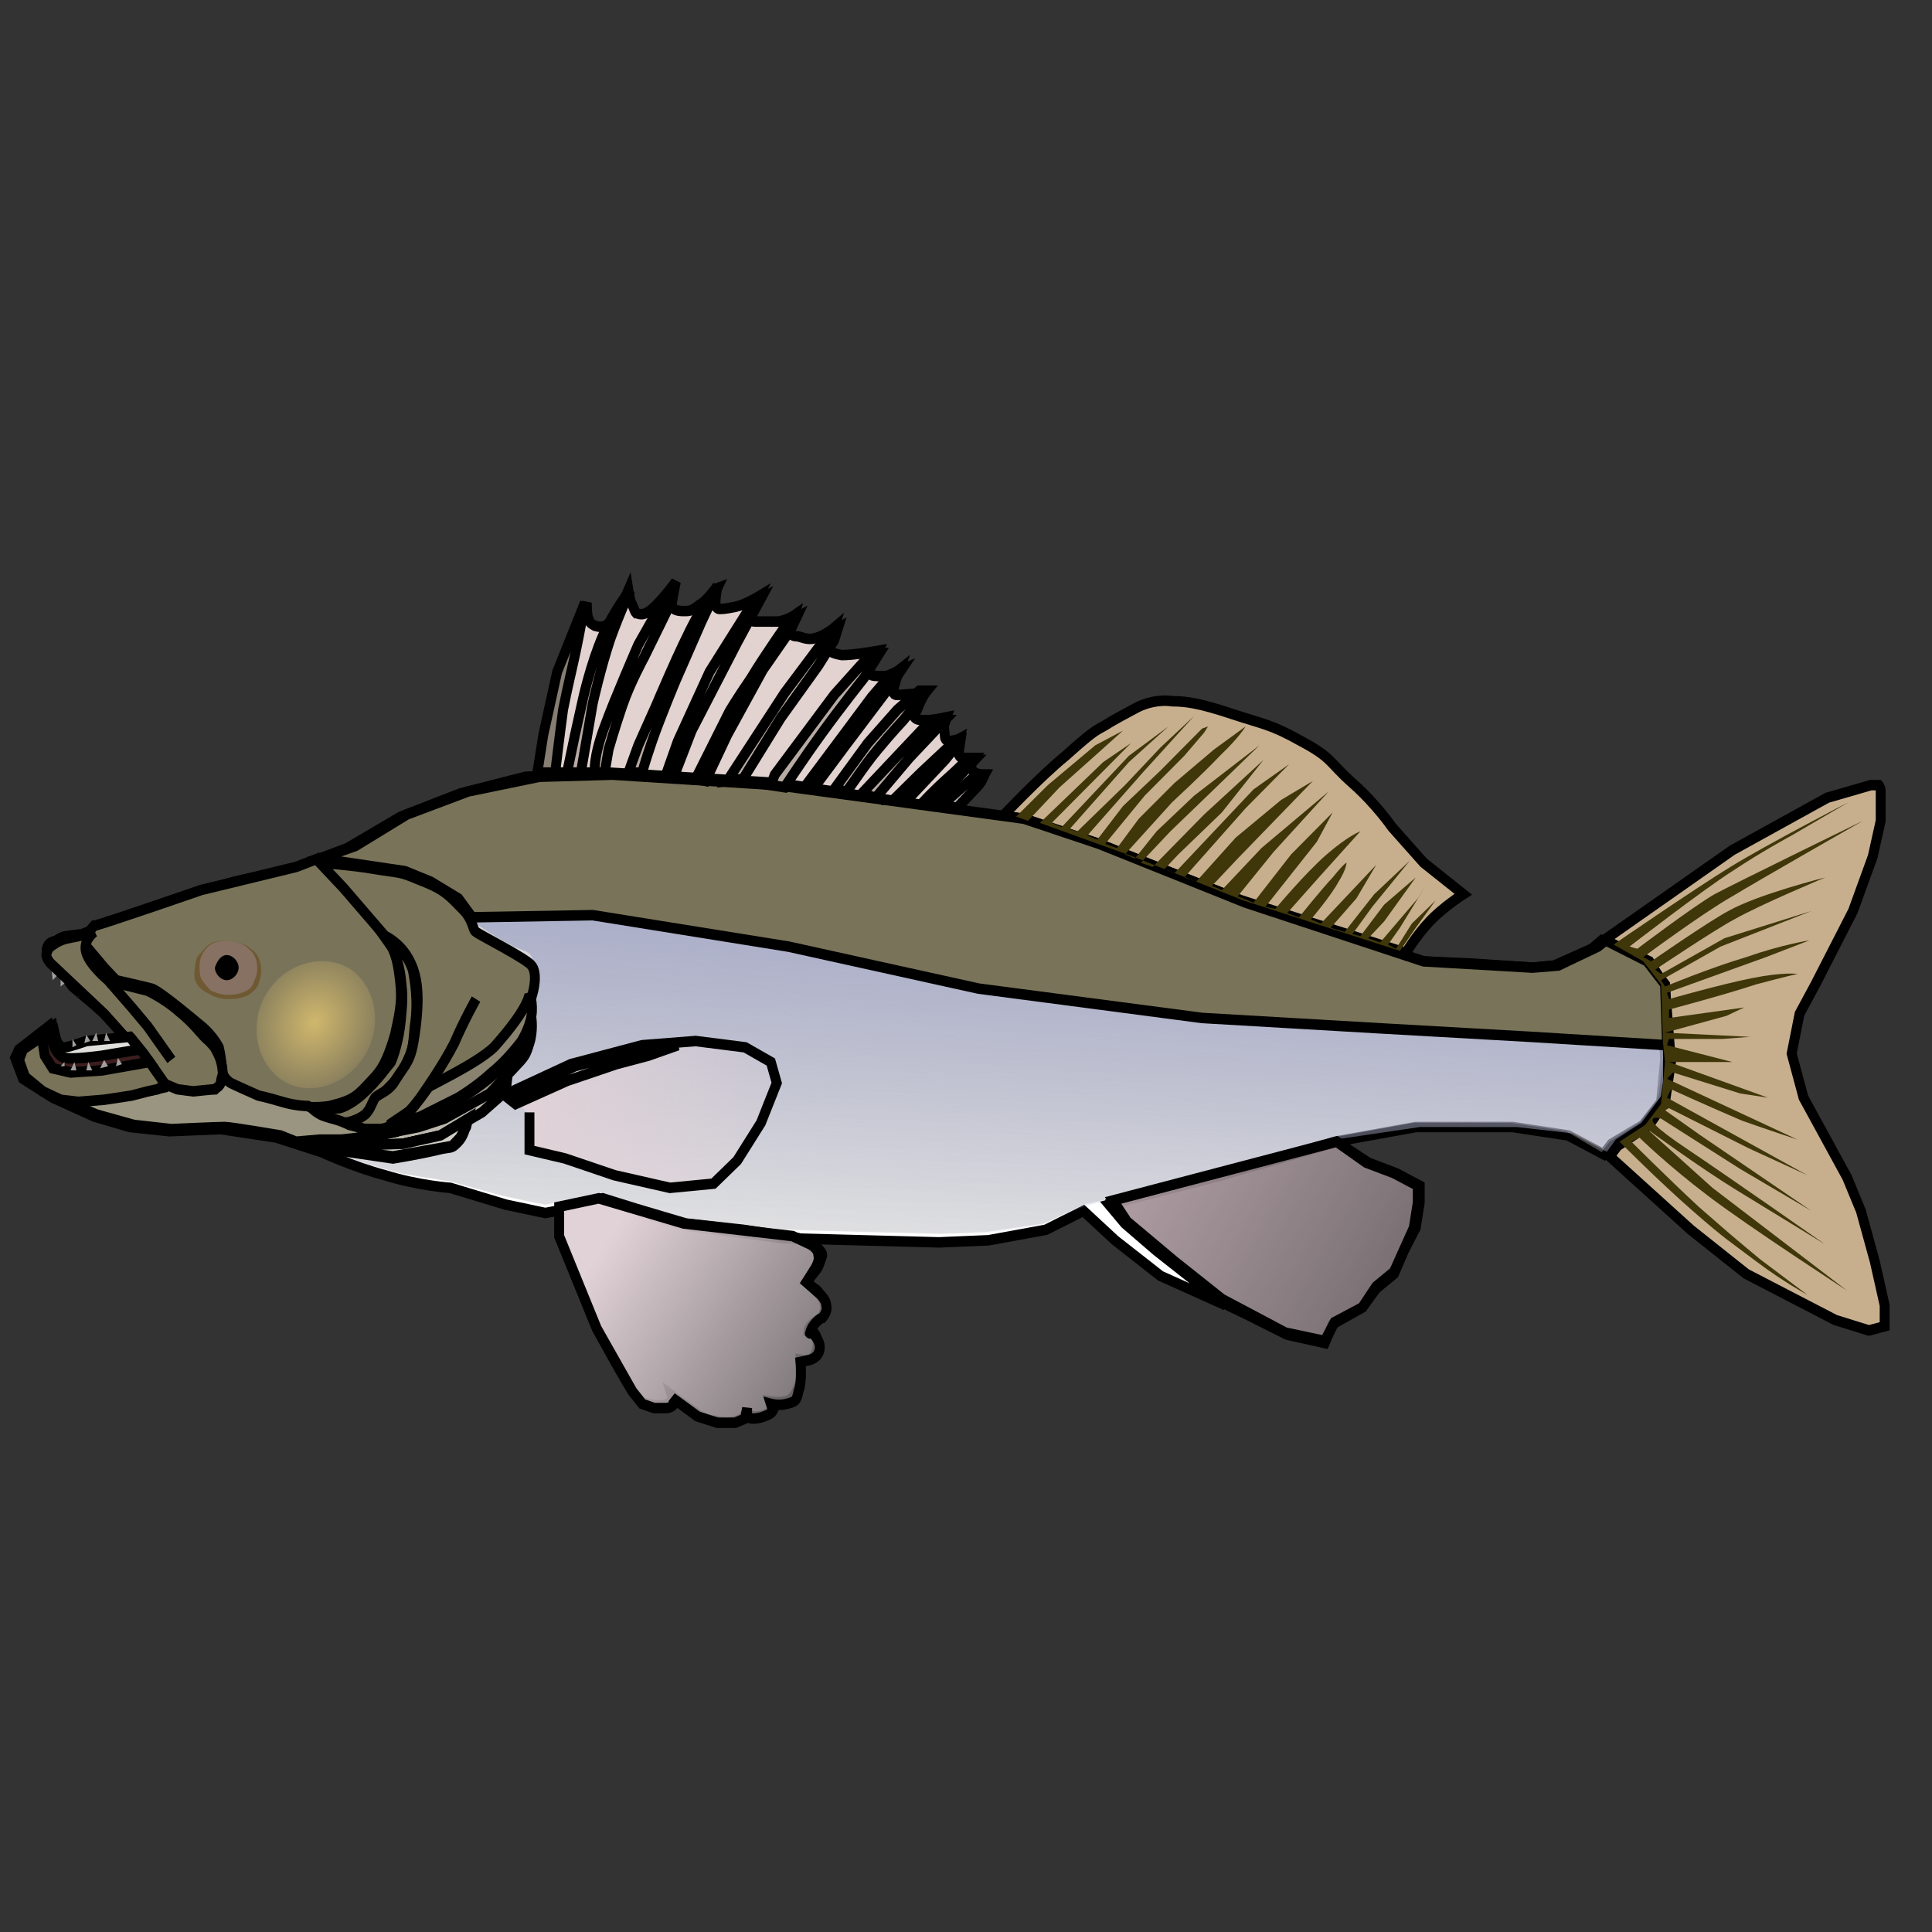 <?xml version="1.0" encoding="utf-8"?>
<!-- Generator: Adobe Illustrator 22.1.0, SVG Export Plug-In . SVG Version: 6.00 Build 0)  -->
<svg version="1.1"
	 id="svg1338" xmlns:cc="http://web.resource.org/cc/" xmlns:dc="http://purl.org/dc/elements/1.1/" xmlns:rdf="http://www.w3.org/1999/02/22-rdf-syntax-ns#" xmlns:svg="http://www.w3.org/2000/svg"
	 xmlns="http://www.w3.org/2000/svg" xmlns:xlink="http://www.w3.org/1999/xlink" x="0px" y="0px" viewBox="0 0 125 125"
	 style="enable-background:new 0 0 125 125;" xml:space="preserve">
<rect x="0" y="0" width="125" height="125" fill="#333333" stroke="none"/>
<style type="text/css">
	.st0{fill:#FFFFFF;stroke:#000000;stroke-width:0.5;}
	.st1{fill:url(#path4449_1_);}
	.st2{fill:url(#path1358_1_);}
	.st3{fill:#A29E9B;}
	.st4{fill:#797359;stroke:#000000;stroke-width:0.5;}
	.st5{fill:none;stroke:#000000;stroke-width:0.5;}
	.st6{fill:#C7AF8E;stroke:#000000;stroke-width:0.5;}
	.st7{fill:#6F5932;}
	.st8{fill:#877163;}
	.st9{fill:#89826F;stroke:#000000;stroke-width:0.5;}
	.st10{fill:#9B9585;stroke:#000000;stroke-width:0.5;}
	.st11{fill:#BCB8AE;stroke:#000000;stroke-width:0.5;}
	.st12{fill:#E2D3D0;stroke:#000000;stroke-width:0.5;}
	.st13{fill:#867E72;stroke:#000000;stroke-width:0.5;}
	.st14{fill:#B8ABA4;stroke:#000000;stroke-width:0.5;}
	.st15{fill:url(#path1346_1_);stroke:#000000;stroke-width:0.5;}
	.st16{fill:url(#path1353_1_);stroke:#000000;stroke-width:0.5;}
	.st17{fill:#3F3709;}
	.st18{fill:#9A9580;stroke:#000000;stroke-width:0.5;}
	.st19{fill:#3C1E1E;stroke:#000000;stroke-width:0.5;}
	.st20{fill:#E1E0DC;stroke:#000000;stroke-width:0.5;}
	.st21{fill:url(#path2853_1_);}
	.st22{fill:#D1CEC7;stroke:#000000;stroke-width:0.5;}
	.st23{fill:url(#path3623_1_);stroke:#000000;stroke-width:0.5;}
</style>
<g id="g1965" transform="matrix(1.28 0 0 1.357 -9.264 -581.97)">
	<path id="path1347" class="st0" d="M10.2,475c0,0-0.3-0.2-0.5-0.4c-0.1-0.2-0.1-0.3-0.1-0.5c0.1-0.3,0.2-0.3,0.5-0.4
		c0.3-0.2,0.5-0.2,0.5-0.2l0.8-0.1l2.1-0.8l3.2-1l2.4-0.7l2.9-0.6l2.8-1l2.7-1.5l3-1.1l3.3-0.8l2.8-0.1l5.9,0.3l3.8,0.2l4.7,0.7
		l4.3,0.7L59,468l2.3,0.7l2.2,0.8l2.7,1l3.7,1.4l3.5,1l3.1,0.9l2.4,0.9l2.6,0.1l3.2,0.2l1.1-0.1l1.9-0.8l0.5-0.4l1,0.5l1.1,0.6
		l0.9,1.1l0.1,1.3l0.1,2.2l-0.2,2l-0.9,1.1l-1.6,0.9l-0.4,0.5l-1.8-0.9l-2.8-0.4h-4.9l-4.1,0.7l-3.3,0.9l-2.4,0.7l-3.7,0.9l-2,0.5
		l0.8,0.9l1.6,1.3l3.5,2.6l-3.3-1.4l-2.3-1.7l-1.6-1.4l-1.9,0.9l-2.9,0.5l-2.5,0.1l-7.9-0.2l-4.9-0.6l-3.6-0.9l-0.8-0.3l-1,0.3
		l-1.7,0.3l-2-0.4l-2.8-0.8c0,0-1.6-0.1-3.3-0.6c-1.6-0.4-3.2-1.1-3.2-1.1l-2.3-0.7l-2.8-0.4l-2.6,0.1l-2-0.2l-1.8-0.5l-2.1-0.9
		l-1.5-0.9l-0.4-1l0.2-0.4l1.5-1.1l0.2,0.9l0.4,0.3l1.1-0.4l1.5-0.1l0.8-0.1l-1.3-1.3l-1.5-1.2L10.2,475L10.2,475z"/>
	
		<linearGradient id="path4449_1_" gradientUnits="userSpaceOnUse" x1="-141.571" y1="-229.16" x2="-147.94" y2="-356.901" gradientTransform="matrix(2.651 0 0 -0.655 443.293 282.519)">
		<stop  offset="0" style="stop-color:#AFAFAF"/>
		<stop  offset="1" style="stop-color:#AFAFAF;stop-opacity:0"/>
	</linearGradient>
	<path id="path4449" class="st1" d="M31,472.6l6-0.1l10,1.5l9.6,2l11.1,1.4l23.5,1.2l0.1,0.7l-0.2,1.7l-0.1,0.3l-0.9,1.1l-1.5,0.9
		l-0.4,0.5l-1.8-1l-2.8-0.4l-4.9,0l-4.1,0.7L63.4,486l-1.4,0.3l-2,0.9l-2.9,0.4l-2.3,0.1l-4.1-0.1l-3.8-0.1l-5-0.5l-4.4-1.2
		l-2.7,0.5l-2.1-0.4l-2.7-0.7l-2.6-0.4l-1.9-0.5l-2.2-0.9l0.6,0l3.2,0.4l2.8-0.4l0.6-0.4l0.3-0.6l0-0.4l0.7-0.3l1.2-1l0-0.9l0.8-0.7
		l0.4-1l0-0.8l0.1-0.6l-0.1-0.5l0.2-0.9l-0.2-0.6l-2.8-1.5L31,472.6L31,472.6L31,472.6L31,472.6L31,472.6"/>
	
		<linearGradient id="path1358_1_" gradientUnits="userSpaceOnUse" x1="-8.729" y1="218.604" x2="-9.488" y2="206.184" gradientTransform="matrix(1.28 0 0 -1.357 69.262 769.119)">
		<stop  offset="0" style="stop-color:#A7ABC7"/>
		<stop  offset="1" style="stop-color:#A7ABC7;stop-opacity:0"/>
	</linearGradient>
	<path id="path1358" class="st2" d="M31.1,472.6l6-0.3l9.9,1.6l9.7,2l11,1.4l23.6,1.2v2.5l-1.1,1.4l-1.3,0.8l-0.4,0.6l-1.8-0.9
		l-2.8-0.3H79l-5,0.7L63.5,486l-1.5,0.4l-2.2,0.9l-2.9,0.4l-9.7-0.2l-5.3-0.5l-4.5-1.2l-2.5,0.6c0,0-2.6-0.6-4.8-1.2
		c-2.2-0.3-2.2-0.3-3.7-0.7c-1.6-0.4-2.7-1-2.7-1l1.3,0.1l2.2,0.2c0,0,2.2-0.3,3.1-0.6c0.5-0.2,0.3-0.5,0.6-1.2
		c0.6-0.4,1.9-1.2,1.9-1.2l0.1-0.9c0,0,0.4-0.5,0.9-1.2c0.5-0.7,0.3-2.7,0.3-2.7s0.3-0.8,0.1-1.3c-0.2-0.5-0.2-0.4-1-0.7
		c-0.8-0.4-1.3-0.7-1.9-1.1C31,472.6,31.1,472.6,31.1,472.6L31.1,472.6z"/>
	<path id="path4332" class="st3" d="M11.6,476.3l0,0.3l0.2-0.1L11.6,476.3L11.6,476.3z"/>
	<path id="path4330" class="st3" d="M11.3,475.9l-0.1,0.5l0.4-0.1L11.3,475.9z"/>
	<path id="path4328" class="st3" d="M10.9,475.6l0,0.5l0.4-0.2C11.2,476,10.9,475.6,10.9,475.6z"/>
	<path id="path4326" class="st3" d="M10.3,475.2l0,0.7l0.4-0.3L10.3,475.2z"/>
	<path id="path3598" class="st3" d="M9.8,474.7l0.1,0.9l0.5-0.5L9.8,474.7z"/>
	<path id="path3574" class="st4" d="M18.6,480.4c0.2,0.4,2.3,1,2.3,1s1.7,0.4,3,0.2c1.3-0.3,1.4-0.5,2.2-1.3
		c0.4-0.4,0.7-0.8,1.1-2.1c0.3-1.3,0.4-1.7,0.2-3c-0.2-1.3-0.6-1.5-1.2-2.3c-0.6-0.8-1-1.2-1-1.2l-1.9-1.9l-1.1,0.4l-4.8,1.1
		c0,0-5.2,1.7-5.4,1.7c-0.1,0.1-0.3,0.3-0.4,0.6c-0.1,0.3,0,0.4,0.1,0.5c0.1,0.1,0.8,0.9,0.8,0.9l0.6,0.6c0,0,1.4,0.3,1.8,0.4
		c0.4,0.1,2.4,1.7,2.4,1.7s0.6,0.4,1,1.1C18.5,479.6,18.4,480,18.6,480.4L18.6,480.4z"/>
	<path id="path1351" class="st5" d="M70.4,491.6l1.9,0.9l1.9,0.4l0.4-0.9l1.5-0.8l0.7-0.9l0.9-0.7l0.5-1.1l0.6-1.1l0.2-1.2v-0.8
		l-1.2-0.6l-1.4-0.5l-1.6-1l-3.6,1l-4.3,1.1l-2.7,0.6l-0.7,0.2l0.7,1l3.4,2.7l1.7,1.2L70.4,491.6L70.4,491.6z"/>
	<path id="path1355" class="st5" d="M35.6,486.4l-0.1,1.4l1.9,4.4c0,0,1.6,2.8,1.9,3.1c0.3,0.3,0.3,0.4,0.7,0.5c0.4,0.1,0.7,0.1,1,0
		c0.3-0.1,0.2-0.4,0.2-0.4l1.3,0.9c0,0,0.4,0.3,0.9,0.3c0.5,0.1,0.7,0.1,1.1,0c0.4-0.1,0.5-0.5,0.5-0.5s0,0.3,0.4,0.3
		c0.3,0,0.6-0.1,0.8-0.2c0.3-0.2,0.1-0.5,0.1-0.5s0.7,0.1,1-0.2c0.3-0.3,0.4-0.9,0.4-0.9v-0.9c0,0,0.5,0.1,0.7-0.2
		c0.2-0.3,0.2-0.6,0.1-0.9c-0.1-0.3-0.4-0.3-0.4-0.3s0-0.1,0.2-0.3c0.2-0.2,0.5-0.2,0.6-0.6c0.1-0.3,0-0.5-0.2-0.8
		c-0.2-0.3-0.3-0.3-0.3-0.3l-0.4-0.3l0.5-0.6c0,0,0.1-0.1,0.2-0.4c0.1-0.3,0.2-0.3-0.1-0.6c-0.3-0.3-1-0.5-1-0.5l-2.8-0.4l-2.9-0.3
		l-2.5-0.7l-1.7-0.5L35.6,486.4L35.6,486.4z"/>
	<path id="path1356" class="st6" d="M88.3,473.7l6.5-4.3l4.8-2.5l2.2-0.6l0.4,0c0,0,0.1,0.1,0.1,0.3c0,0.2,0,1.4,0,1.4l-0.4,1.7
		l-1,2.6l-1.9,3.5l-0.8,1.4l-0.4,1.9l0.6,2.1l2.2,3.8l0.7,1.6l0.7,2.4l0.5,2.1l0,1l-0.8,0.2l-1.7-0.5l-4.5-2.2l-2.8-2.1l-4.1-3.5
		l0.4-0.5l1.6-1l0.8-1.1l0.3-1.9l-0.3-3.6l-0.8-1.2L88.3,473.7L88.3,473.7z"/>
	<path id="path1367" class="st4" d="M13,475.7l1.7,0.4c0,0,0.9,0.4,1.6,1c0.8,0.6,1.1,1.1,1.5,1.4c0.3,0.3,0.3,0.3,0.5,0.7
		c0.2,0.4,0.2,0.9,0.2,0.9s0,0.4-0.2,0.6c-0.2,0.2-0.2,0.2-0.5,0.2c-0.2,0-1.2,0.1-1.7,0c-0.5-0.1-0.5-0.2-0.8-0.5
		c-0.3-0.3-0.9-1.2-0.9-1.2l-1.9-2l-1.8-1.6l-0.9-0.8c0,0-0.3-0.3-0.2-0.5c0.1-0.3,0.2-0.3,0.5-0.5c0.4-0.2,0.6-0.2,1.1-0.3
		c0.5-0.1,0.8-0.2,0.8-0.2s-0.6,0.4-0.4,1c0.2,0.6,1.1,1.3,1.1,1.3l1.2,1.3l0.8,0.9l1.2,1.6l0,0"/>
	<path id="path2834" class="st7" d="M18.8,476.5c0.5,0,0.8-0.1,1-0.2c0.2-0.1,0.4-0.3,0.5-0.5c0.1-0.3,0.2-0.6,0.1-1
		c-0.1-0.4-0.3-0.6-0.5-0.7c-0.1-0.1-0.2-0.2-0.7-0.3c-0.5-0.1-0.9-0.1-1.2,0c-0.3,0.1-0.6,0.5-0.8,0.7c-0.1,0.3-0.2,0.9-0.1,1.1
		c0.1,0.3,0.4,0.5,0.6,0.6C18.1,476.4,18.3,476.5,18.8,476.5z"/>
	<path id="path2105" class="st8" d="M18.8,476.3c0.4,0,0.7-0.1,0.9-0.2c0.2-0.1,0.3-0.2,0.4-0.5c0.1-0.2,0.2-0.5,0.1-0.9
		c-0.1-0.4-0.3-0.5-0.4-0.6c-0.1-0.1-0.2-0.2-0.6-0.3c-0.4-0.1-0.8-0.1-1.1,0c-0.3,0.1-0.6,0.4-0.7,0.7c-0.1,0.2-0.1,0.8,0,1
		c0.1,0.2,0.3,0.4,0.5,0.6C18.2,476.2,18.4,476.3,18.8,476.3L18.8,476.3z"/>
	<path id="path2836" d="M18.7,474.4c0.3,0,0.6,0.3,0.6,0.6c0,0.3-0.3,0.6-0.6,0.6c-0.3,0-0.6-0.3-0.6-0.6
		C18.2,474.7,18.4,474.4,18.7,474.4"/>
	<path id="path3584" class="st4" d="M26.5,473.3c0,0,0.5,0.2,0.9,0.7s0.5,0.6,0.7,1.1c0.1,0.5,0.3,1.5,0.1,2.7
		c-0.1,1.1-0.1,1.1-0.5,1.9c-0.4,0.8-1.5,1.6-1.5,1.6s-0.3,0.7-0.8,0.9s-0.9,0.3-1,0.3c-0.9-0.2-1.6-0.7-1.6-0.7l1.6-0.1
		c0,0,0.5-0.1,1.2-0.7c0.7-0.6,1.3-1.4,1.4-1.5c0.1-0.2,0.4-1,0.5-2c0.1-1,0.1-1.2,0-2c-0.1-0.8-0.4-1.4-0.4-1.4L26.5,473.3
		L26.5,473.3z"/>
	<path id="path3592" class="st4" d="M31.3,476.5c0,0-0.6,1-1.1,2.1c-0.6,1.1-1.5,2.3-1.5,2.3s-0.6,0.9-1.3,1.4
		c-0.8,0.5-0.9,0.4-1.7,0.4c-0.8,0-1.4-0.3-1.4-0.3s0.7,0.1,1.4-0.4c0.3-0.3,0.3-0.5,0.5-0.8c0.2-0.2,0.7-0.3,1-0.8
		c0.6-0.9,0.8-0.9,1-2.2c0.2-1.3,0.2-2.2,0-2.9c-0.2-0.7-0.6-1.2-1-1.5c-0.4-0.3-0.5-0.3-0.5-0.3l-2.1-2.3l-1.2-1.2
		c0,0,1.6,0.1,2.8,0.3c1.3,0.2,1.2,0.1,2.2,0.5c1.1,0.4,1.4,0.6,2.1,1.3c0.7,0.6,0.6,1.1,0.8,1.2c0.1,0.1,2.6,1.3,2.8,1.6
		c0.2,0.2,0.3,0.8-0.1,1.8c-0.4,1-0.8,1.2-1.7,2.2c-1,0.9-1.3,1-2.1,1.4c-0.8,0.5-1.1,0.5-1.1,0.5"/>
	<path id="path3599" class="st9" d="M34,476.2c0,0,0.2,0.5,0.1,1.1c-0.1,0.6-0.5,1.2-0.5,1.2s-0.7,0.9-1.5,1.5
		c-0.8,0.7-1.7,1.2-1.7,1.2l-1.9,0.9l-1,0.3l-0.6,0.1l1.1-0.7c0,0,0.3-0.3,0.9-1.1c0.1-0.1,2.4-1.1,3.3-1.9
		C34.1,476.8,34,476.2,34,476.2L34,476.2z"/>
	<path id="path3604" class="st10" d="M34.1,477.4c0,0,0.1,0.6-0.1,1.2c-0.2,0.6-0.2,0.6-0.8,1.2c-0.6,0.6-1.3,1.3-1.3,1.3l-2.2,1.2
		l-1.3,0.4c0,0-1.7,0.3-1.7,0.2c0.1-0.1,1.9-0.7,1.9-0.7l1.3-0.6c0,0,1.5-0.8,2.4-1.6c0.9-0.8,1.5-1.6,1.5-1.6L34.1,477.4
		L34.1,477.4z"/>
	<path id="path3608" class="st11" d="M32.9,480.1l-0.1,0.8l-1.2,1l-2,1.1l-2,0.4l-4.1,0.2l-1.3-0.3l2.2-0.1l1.9-0.2l2.1-0.4l1.3-0.4
		l2.3-1.2L32.9,480.1L32.9,480.1z"/>
	<path id="path3614" class="st5" d="M30.8,482.3c0,0,0,0.6-0.4,1c-0.4,0.4-0.3,0.2-1.1,0.4c-0.9,0.2-2.2,0.4-2.2,0.4l-3.6-0.5
		l4.1-0.2l1.9-0.4L30.8,482.3z"/>
	<path id="path1348" class="st12" d="M34.4,465.7l1.1-4.7l1.4-3.4c0,0,0,0.7,0.1,0.8c0,0.1,0.1,0.2,0.3,0.3c0.1,0,0.4,0.2,0.8-0.2
		S39,457,39,457s0.1,0.6,0.2,0.7c0.1,0.2,0.1,0.3,0.2,0.4c0.1,0,0.3,0.2,0.8-0.2c0.5-0.4,1.2-1.3,1.2-1.3s-0.2,0.9-0.2,1.1
		c0,0.2,0.2,0.3,0.6,0.3c0.3,0,0.4,0,0.8-0.3c0.4-0.2,0.9-0.9,0.9-0.9s-0.1,0.6-0.1,0.8c0,0.2,0.1,0.3,0.2,0.3c0.1,0,0.3,0,0.8-0.1
		c0.5-0.1,1.2-0.5,1.2-0.5s-0.3,0.6-0.4,0.9c0,0.3,0.1,0.3,0.2,0.3c0.1,0,0.7,0,1.2,0c0.5-0.1,0.8-0.3,0.8-0.3s-0.2,0.7-0.2,0.8
		c0,0.1,0.1,0.2,0.3,0.2c0.2,0,0.5,0.2,0.9,0.1c0.5-0.1,1-0.5,1-0.5s-0.2,0.6-0.3,0.7c0,0.1-0.1,0.2,0,0.3c0.1,0.1,0.1,0.2,0.7,0.3
		c0.6,0,1.8-0.2,1.8-0.2s-0.4,0.7-0.5,0.8c-0.1,0.1,0,0.3,0.1,0.3c0.1,0.1,0.3,0.1,0.7,0.1c0.4,0,0.8-0.3,0.8-0.3s-0.3,0.8-0.3,1
		c0,0.1,0,0.2,0.2,0.2c0.2,0,1.4-0.1,1.4-0.1s-0.3,0.5-0.4,0.8c-0.2,0.3-0.2,0.3-0.1,0.4c0.1,0.1,0.3,0.1,0.6,0.1
		c0.3,0,0.8-0.1,0.8-0.1S55,463.9,55,464c0,0.1,0.1,0.2,0.2,0.2c0.1,0,0.6-0.1,0.6-0.1s-0.1,0.6-0.1,0.7c0,0.1,0.1,0.2,0.2,0.2
		c0.1,0,0.6,0,0.6,0s-0.3,0.4-0.1,0.6c0.1,0.2,0.6,0.2,0.6,0.2s-0.1,0.3-0.3,0.5c-0.2,0.2-1.2,1.2-1.2,1.2l-8.9-1.3l-8.6-0.5
		L34.4,465.7z"/>
	<path id="path1350" class="st6" d="M57.9,467.8c0,0,1.9-1.9,3.2-2.9c1.3-1.1,1.5-1.2,1.9-1.4c0.5-0.3,1.3-0.7,1.7-0.9
		c0.4-0.2,1.1-0.4,1.8-0.3c0.7,0,1.4,0.1,3,0.6c1.6,0.5,2,0.5,3.5,1.3c1.6,0.8,1.4,1,2.6,2c1.2,1,2,2.1,2,2.1l1.6,1.7l2,1.5
		c0,0-1,0.6-1.7,1.3c-0.7,0.7-1.2,1.5-1.2,1.5l-8.3-2.5l-6.5-2.4l-4.5-1.5L57.9,467.8L57.9,467.8z"/>
	<path id="path1330" class="st4" d="M31.1,472.6l6.1-0.1l9.9,1.5l9.6,2l11.3,1.4l9.1,0.5l7.5,0.4l6.9,0.4l-0.1-2.9l-0.9-1.1l-2.1-1
		L88,474l-2,0.9l-1.3,0.1l-5.5-0.3l-9-2.8l-7.4-2.8l-3.8-1.2l-12.5-1.6l-8.3-0.5l-3.7,0.1l-3.6,0.7l-3.1,1.1l-2.6,1.5l-1.8,0.6
		l4.3,0.6l1.3,0.5l1.4,0.8L31.1,472.6z"/>
	<path id="path1331" class="st13" d="M35.3,465.7c0,0,0.2-1.6,0.4-3c0.3-1.4,0.3-1.3,0.6-2.6c0.3-1.3,0.5-2.5,0.5-2.5l-1.4,3.3
		l-0.7,3l-0.3,1.8H35.3L35.3,465.7z"/>
	<path id="path1334" class="st14" d="M36.6,465.7l0.6-3.3c0,0,0.4-1.7,0.9-3.1c0.5-1.3,1-2.3,1-2.3s-0.8,0.9-1.4,2.2
		c-0.6,1.3-1,3-1,3l-0.4,1.7l-0.4,1.8L36.6,465.7L36.6,465.7z"/>
	<path id="path1337" class="st14" d="M37.8,465.7l0.2-1.1c0,0,0.3-1,0.7-2.1c0.4-1.1,1.1-2.3,1.1-2.3l1.3-2.5l0.2-0.8l-0.6,0.7
		l-1.2,2c0,0-1.2,2.6-1.7,3.9c-0.6,1.5-0.5,2.2-0.5,2.2H37.8L37.8,465.7z"/>
	<path id="path1340" class="st14" d="M39,465.7l0.7,0c0,0,0.1-0.4,0.5-1.5c0.4-1.1,1.2-2.9,1.2-2.9l1.3-2.8l0.8-1.6
		c0,0-0.3,0.1-1.1,1.5c-0.8,1.4-2,4.1-2,4.1l-0.9,1.9L39,465.7L39,465.7z"/>
	<path id="path1343" class="st14" d="M41.3,465.9l0.9-2.2l2.3-4.2l1.2-2.1l-0.4,0.2l-2.2,3.3l-1.6,3.3l-0.6,1.6L41.3,465.9
		L41.3,465.9z"/>
	<path id="path1345" class="st14" d="M42.4,466l1.7-3.2c0,0,0.3-0.5,1.1-1.6c0.7-1.1,1.9-2.7,1.9-2.7l0.4-0.2l-0.3,0.6l-1.4,1.9
		l-1.8,3.1l-1.1,2.2L42.4,466L42.4,466z"/>
	<path id="path1349" class="st14" d="M44,466.1l2.9-4.2l2.3-2.9l0.4-0.2l-0.2,0.6l-0.8,1.2l-1.9,2.5l-1.9,2.9L44,466.1L44,466.1z"/>
	<path id="path1352" class="st14" d="M46.4,465.8l3-3.8l1.9-2l0.4,0l-0.2,0.3l-0.6,0.9c0,0-1.1,1.3-2.1,2.6c-1,1.3-1.9,2.6-1.9,2.6
		l-0.7-0.1L46.4,465.8L46.4,465.8z"/>
	<path id="path1357" class="st14" d="M47.9,466.4l1.9-2.4l1.5-1.9l1-1.1l0.5-0.2l-0.5,0.7l-0.8,1l-1.6,2l-1.5,1.9L47.9,466.4
		L47.9,466.4z"/>
	<path id="path1361" class="st14" d="M50,466.6c0.1,0,0.8-1.1,1.6-2c0.7-0.8,1.3-1.4,1.3-1.4l0.6-0.7l0.6-0.7l-0.4,0l-1.1,0.9
		l-1.5,1.6l-1.7,2.2L50,466.6L50,466.6z"/>
	<path id="path1364" class="st14" d="M51.5,466.9l1.7-1.9l1.8-1.8l-0.7,0l-1.8,1.8l-1.7,1.7L51.5,466.9z"/>
	<path id="path1368" class="st14" d="M52.4,467l1.4-1.3l1.7-1.5l0.2-0.1l-0.1,0.3c0,0,0,0-0.6,0.7c-0.6,0.6-1.9,1.9-1.9,1.9
		L52.4,467z"/>
	<path id="path1372" class="st14" d="M55.6,467.4l1.1-1.1l0.3-0.5l-0.4,0l-1.7,1.4L55.6,467.4z"/>
	<path id="path1376" class="st14" d="M56.3,465.3l-1,1l-0.9,1l-0.6-0.1c0,0,0.7-0.7,1.3-1.2c0.6-0.5,1-0.9,1-0.9l0.4,0L56.3,465.3z"
		/>
	
		<linearGradient id="path1346_1_" gradientUnits="userSpaceOnUse" x1="-8.961" y1="215.297" x2="17.96" y2="198.176" gradientTransform="matrix(1.28 0 0 -1.357 69.272 769.964)">
		<stop  offset="0" style="stop-color:#D2BCC4"/>
		<stop  offset="1" style="stop-color:#D2BCC4;stop-opacity:0"/>
	</linearGradient>
	<path id="path1346" class="st15" d="M74.8,483.3l-11.3,2.8l0.7,1l2.4,1.9l2.4,1.8l3.2,1.6l2,0.4l0.5-0.9l1.4-0.7l0.7-1l0.9-0.7
		l1-2.1l0.2-1.2l0-0.8l-1.2-0.6l-1.4-0.5L74.8,483.3z"/>
	
		<linearGradient id="path1353_1_" gradientUnits="userSpaceOnUse" x1="-92.207" y1="181.574" x2="-78.82" y2="171.531" gradientTransform="matrix(1.28 0 0 -1.357 156.272 733.964)">
		<stop  offset="0" style="stop-color:#E1D2D7"/>
		<stop  offset="1" style="stop-color:#E1D2D7;stop-opacity:0"/>
	</linearGradient>
	<path id="path1353" class="st16" d="M35.5,486.4l0,1.4l1.9,4.4l1.8,3l0.5,0.6l0.6,0.2h0.6c0,0,0.3,0,0.4-0.2
		c0.1-0.1-0.1-0.3-0.1-0.3l1.3,0.9l1,0.3l0.9,0l0.5-0.2L45,496l0,0.3c0,0,0,0.2,0.3,0.2c0.3,0,0.6-0.1,0.8-0.2
		c0.2-0.1,0.2-0.2,0.2-0.2l-0.1-0.3c0,0,0.4,0.1,0.8,0s0.5-0.1,0.6-0.6c0.2-0.5,0.1-1.4,0.1-1.4l0.5-0.1c0,0,0.3-0.1,0.4-0.3
		c0.1-0.2,0.1-0.4,0-0.6s-0.3-0.4-0.3-0.4s-0.2,0.1-0.1,0c0-0.1,0.1-0.3,0.3-0.5c0.2-0.2,0.3-0.2,0.3-0.2s0.3-0.3,0.2-0.6
		c0-0.3-0.4-0.6-0.4-0.6l-0.6-0.5l0.4-0.6c0,0,0.3-0.4,0.2-0.7c0-0.3-0.4-0.5-0.4-0.5l-0.9-0.4l-5.5-0.6l-4.3-1.2L35.5,486.4
		L35.5,486.4z"/>
	<path id="path1363" class="st17" d="M89.1,483.3c0,0,2,1.9,3.7,3.3c1.7,1.4,1.8,1.4,3.2,2.4c1.4,1,2.6,1.6,2.6,1.6s-1-0.7-2.4-1.7
		c-1.4-1.1-1.4-1.1-3.1-2.5c-1.6-1.4-3.4-3.1-3.4-3.1l0.4-0.2c0,0,1.4,1.3,3.5,2.8s7,4.5,7,4.5l-6.8-4.9l-3.3-2.8
		c0,0,2.6,1.8,4.5,2.9c1.9,1.1,4.5,2.6,4.5,2.6s-5-3.3-6.9-4.5c-1.9-1.2-1.9-1.4-1.8-1.5c0.1-0.1,0.4,0,0.4,0l4,2.4l3.6,2l-5.6-3.6
		l-1.8-1.2l0.2-0.1l4,1.9l3,1.3l-7.1-3.7l0.2-0.4c0,0,2.1,0.9,3.6,1.5c1.5,0.5,2.8,0.9,2.8,0.9l-6.6-2.9l0.3-0.3l3.4,1l1.4,0.2
		l-5-1.7l3.2,0l-3.3-0.8l0.1-0.3l2.7,0l1.4-0.1l-4.3-0.2l3.1-0.8l0.9-0.4l-3.8,0.5V477c0,0,2.8-0.7,4.4-1.2c1.6-0.4,2.1-0.5,2.1-0.5
		s-0.7-0.1-2.3,0.2c-1.6,0.3-4.2,1-4.2,1l-0.1-0.3l5-1.7l2.2-0.8c0,0-1.4,0.2-3.2,0.8c-1.8,0.5-4.1,1.4-4.1,1.4l-0.2-0.3l3-1.6
		l4.6-1.7l-4.4,1.3l-3.2,1.7l-0.3-0.2c0,0,3-1.9,4-2.4c1.3-0.7,4.6-2,4.6-2s-3.4,0.8-4.9,1.6c-1,0.5-3.9,2.4-3.9,2.4l-0.4-0.2
		c0,0,3-2.1,4.5-2.9c1.4-0.8,6.6-3.6,6.6-3.6s-6.3,2.9-7.5,3.5c-1.1,0.6-3.9,2.6-3.9,2.6l-0.4-0.1c0,0,3.7-2.7,5.2-3.6
		c1.6-1,3-1.7,3-1.7l2.9-1.6c0,0-4.1,2-6,3.1c-1.9,1.1-5.9,3.7-5.9,3.7l1.5,0.8l0.9,1.1l0.1,2.8l0.1,0.9l-0.2,2l-0.8,1L89.1,483.3
		L89.1,483.3z"/>
	<path id="path3562" class="st17" d="M59.8,468.1l3.2-2.9l1.4-0.9l-4,3.8l0.5,0.2l3.4-3.4l2-1.4l-2,1.7l-3,3.2l0.4,0.1l2.4-2.2
		l1.8-1.8l1.7-1.5l-2.6,2.7l-2.8,3l0.5,0.2l1.3-1.6l1.9-1.7l2.1-2l0.3-0.1l-0.2,0.3l-1,1.1l-2,1.9l-2,2.3l0.6,0.2l1.1-1.4l1.8-1.7
		l2-1.6l1.6-1.1c0,0-0.3,0.5-1.3,1.4c-0.9,0.9-2.4,2.2-2.4,2.2l-2.4,2.5l0.5,0.2l1.1-1.3l1.9-1.7l3.3-2.4l-2.3,2.1l-2.2,2l-1.5,1.5
		l0.6,0.2l2.6-2.5l3-2.6l-2.1,2.5l-2.2,2l-0.7,0.7l0.5,0.2l2.1-2.1l1.9-1.9l1.8-1.2l-2.2,2.1l-3.1,3.3l0.6,0.2l2-2.1L72,467l1.6-0.9
		l-3.8,3.7l-1.3,1.3l0.5,0.2l2-2l3.4-2.7l-2.8,2.9l-1.8,2.1l0.8,0.3l1.9-2.3l2.1-2l-0.8,1.4l-2.6,3.1l0.5,0.1c0,0,1.5-1.7,2.6-2.6
		c1.1-0.9,1.7-1.1,1.7-1.1l-2.1,2.2l-1.6,1.7l0.6,0.2c0,0,1.1-1.3,1.7-1.9c0.6-0.7,0.7-0.7,0.7-0.7s0,0.3-0.4,0.9
		c-0.4,0.7-1.4,1.8-1.4,1.8l0.5,0.2l1.9-1.9l0.9-0.9l-1,1.6l-1.3,1.4l0.7,0.2l1.5-1.8l1.8-1.6l-1.9,2.2l-1,1.3l0.4,0.1l1.2-1.5
		l1.6-1.3l-1.6,2.1l-0.8,0.8l0.6,0.2l1.9-2.1l0.4-0.6l-1.3,2l-0.6,0.8l0.4,0.2l0.8-1.2l1.2-1.1l-1,1.3l-0.8,1.1l-5.6-1.7l-2.3-0.7
		l-5.6-2.1L59.8,468.1L59.8,468.1z"/>
	<path id="path4290" class="st17" d="M58.6,467.8l1.6-1.5l2.4-1.9l1.4-0.7l-1.3,1.1l-1.9,1.6l-1.1,1.1l-0.5,0.5L58.6,467.8z"/>
	<path id="path1383" class="st18" d="M10.4,481.3l1.7,0.7l1.9,0.5l1.9,0.2c0,0,2.3-0.1,2.7-0.1c0.3,0,2.8,0.4,2.8,0.4l0.8,0.3
		l1.2-0.1h1.1l1.9-0.2l0.5-0.1l-0.2-0.2l-1,0l-0.8-0.2c0,0-0.2-0.1-0.5-0.2c-0.3-0.1-0.4-0.1-0.7-0.2c-0.4-0.1-0.7-0.4-0.7-0.4
		l-0.2-0.1c0,0-0.6,0-1.3-0.2s-1.2-0.3-1.2-0.3s-1.2-0.5-1.4-0.6c-0.2-0.1-0.4-0.4-0.4-0.4s-0.1,0.2-0.1,0.4
		c-0.1,0.2-0.2,0.2-0.3,0.3c-0.1,0-1.1,0.1-1.1,0.1l-0.8-0.1l-0.5-0.2l-0.1,0.1l-1.4,0.3l-1.6,0.2l-1.4,0.1L10.4,481.3L10.4,481.3z"
		/>
	<path id="path1386" class="st19" d="M8.9,478.5l1-0.7l0.2,0.9l0.4,0.3l1.1-0.4l2.3-0.2l0.6,0.7l0.3,0.4l-2.3,0.4l-1.7,0.1l-0.9-0.2
		l-0.6-0.4l-0.3-0.4L8.9,478.5L8.9,478.5z"/>
	<path id="path1371" class="st4" d="M14.8,479.5l-2.4,0.4l-1.6,0.1l-0.9-0.2l-0.4-0.6l-0.1-0.6l0.1-0.4l-1.1,0.7l-0.2,0.5l0.3,0.8
		l0.9,0.7l0.9,0.4l0.9,0.1l1.3-0.1l1.4-0.2l0.8-0.2l0.5-0.1l0.4-0.2C15.7,480.7,14.8,479.5,14.8,479.5z"/>
	<path id="path2114" class="st20" d="M14.3,478.9l-1.9,0.3c0,0-1.5,0.2-1.9,0.1c-0.2,0-0.5-0.4-0.5-0.5c0,0-0.3-0.6-0.3-0.9
		c0.2-0.1,0.2-0.2,0.2-0.2s0.1,0.5,0.2,0.8c0.2,0.3,0.2,0.3,0.4,0.3c0.2,0,1.1-0.3,1.1-0.3l2.2-0.2L14.3,478.9L14.3,478.9z"/>
	<path id="path4334" class="st3" d="M11,479.5l-0.2,0.4l0.3,0L11,479.5z"/>
	
		<radialGradient id="path2853_1_" cx="-760.053" cy="202.714" r="5.008" gradientTransform="matrix(-0.615 -0.409 -0.485 0.695 -345.982 25.855)" gradientUnits="userSpaceOnUse">
		<stop  offset="0" style="stop-color:#D0B76D"/>
		<stop  offset="1" style="stop-color:#D0B76D;stop-opacity:0"/>
	</radialGradient>
	<path id="path2853" class="st21" d="M21.4,480.3c-1.3-0.9-1.6-2.8-0.6-4.2c1-1.4,2.9-1.8,4.2-1c1.3,0.9,1.6,2.8,0.6,4.2
		C24.6,480.7,22.7,481.2,21.4,480.3"/>
	<path id="path1396" class="st22" d="M30.9,482.2l-0.1,0.4l-0.3,0.5l-0.4,0.4l-3,0.5l-3.4-0.4l0.5-0.1l3.4-0.1l1.9-0.4L30.9,482.2
		L30.9,482.2z"/>
	<path id="path5068" class="st3" d="M11.7,479.5l-0.1,0.4l0.3,0L11.7,479.5z"/>
	<path id="path5070" class="st3" d="M12.5,479.4l-0.2,0.4l0.4-0.1L12.5,479.4z"/>
	<path id="path5072" class="st3" d="M13.2,479.3l-0.1,0.4l0.3-0.1L13.2,479.3z"/>
	<path id="path5074" class="st3" d="M10.5,479.5l-0.2,0.2l0.2,0L10.5,479.5z"/>
	<path id="path5076" class="st3" d="M12.1,478.1l-0.2,0.4l0.3,0L12.1,478.1z"/>
	<path id="path5078" class="st3" d="M12.6,478.1l-0.1,0.4l0.3,0L12.6,478.1z"/>
	<path id="path5080" class="st3" d="M11.6,478.2l-0.1,0.4l0.3-0.1L11.6,478.2z"/>
	<path id="path5082" class="st3" d="M10.9,478.4l0,0.4l0.2-0.1L10.9,478.4L10.9,478.4z"/>
	
		<linearGradient id="path3623_1_" gradientUnits="userSpaceOnUse" x1="-28.623" y1="211.818" x2="-14.948" y2="213.43" gradientTransform="matrix(1.28 0 0 -1.357 69.564 770.548)">
		<stop  offset="0" style="stop-color:#E1D2D7"/>
		<stop  offset="1" style="stop-color:#E1D2D7;stop-opacity:0"/>
	</linearGradient>
	<path id="path3623" class="st23" d="M32.9,481l3.2-1.4l3.6-0.9l2.7-0.2l2.5,0.3l1.3,0.7l0.3,1l-0.8,1.9l-1.2,1.8l-1.2,1.1l-2.2,0.2
		l-2.8-0.6l-2.5-0.8l-1.8-0.4l0-1.8l0,0.1"/>
	<path id="path3625" class="st5" d="M33.3,481.5l2.6-1.1l2.5-0.8l1.6-0.4l1.5-0.5l-1.6,0.1l-3.6,0.9l-3.4,1.5L33.3,481.5z"/>
</g>
</svg>
